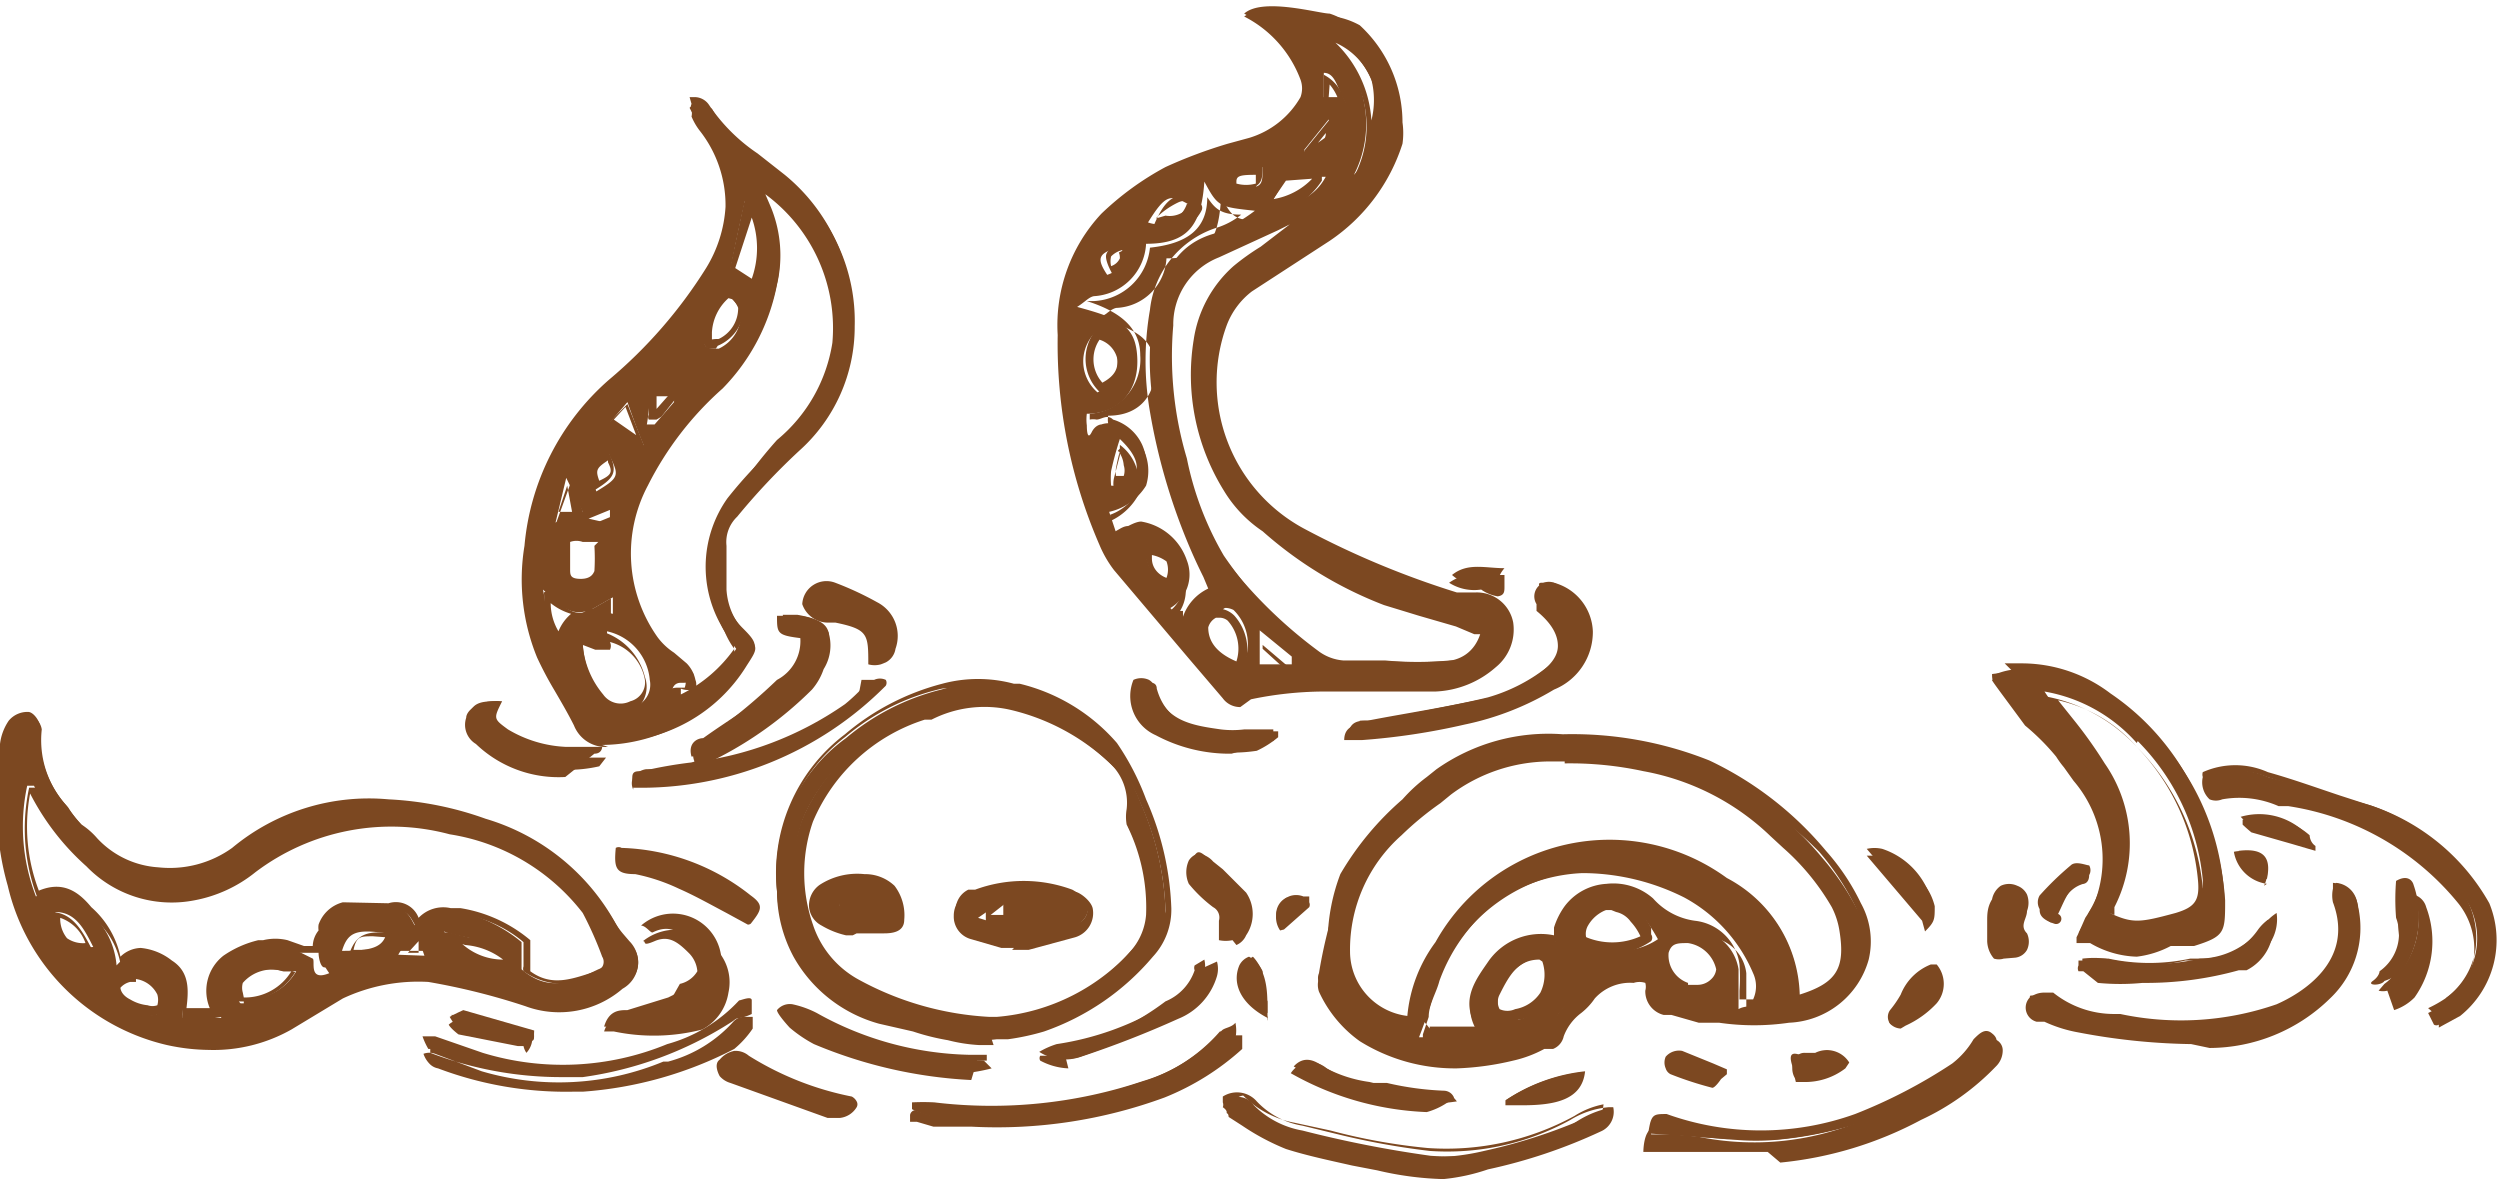 <svg xmlns="http://www.w3.org/2000/svg" viewBox="0 0 25.74 12.14"><defs><style>.cls-1{fill:#7c4821;}</style></defs><g id="圖層_2" data-name="圖層 2"><g id="event"><g id="sea_animel_2"><path class="cls-1" d="M10,9.62a4,4,0,0,0,.4.09l.66-.18a.2.2,0,0,0,.14-.24s-.1-.1-.16-.13a1.44,1.44,0,0,0-1,0l-.07,0a.23.23,0,0,0-.13.21A.18.18,0,0,0,10,9.62Zm.33-.35,0,.26-.26-.08v0Z"/><path class="cls-1" d="M10.44,9.76h0l-.13,0L10,9.67h0a.24.24,0,0,1-.18-.24A.26.26,0,0,1,10,9.18h0l.06,0a1.55,1.55,0,0,1,1,0c.05,0,.17.09.19.17a.26.26,0,0,1-.18.3l-.48.13-.17,0Zm-.38-.18.26.06.12,0,.17,0,.47-.13a.15.15,0,0,0,.11-.19s0-.06-.13-.09a1.35,1.35,0,0,0-1,0l0,0h0a.15.15,0,0,0-.1.16.15.15,0,0,0,.11.15Zm.34,0h0l-.25-.07s0,0,0,0V9.41a0,0,0,0,1,0-.06l.24-.13h.05a.05.05,0,0,1,0,0l0,.26a.05.05,0,0,1,0,0Zm-.2-.16.14,0,0-.11Z"/><path class="cls-1" d="M8.46,9.47a2,2,0,0,0,.32.11l.28,0c.08,0,.2,0,.2-.11a.48.48,0,0,0-.08-.31.69.69,0,0,0-.73,0A.2.2,0,0,0,8.46,9.47Zm.39-.28c0,.07,0,.18-.12.17s-.08-.06-.07-.08S8.75,9.17,8.85,9.19Z"/><path class="cls-1" d="M8.78,9.63h0l-.07,0a.87.87,0,0,1-.25-.1h0a.24.24,0,0,1-.13-.19.26.26,0,0,1,.11-.23A.71.71,0,0,1,8.9,9a.44.44,0,0,1,.31.12.5.5,0,0,1,.1.35c0,.13-.13.14-.21.14h0l-.16,0-.12,0Zm.05-.56a.58.58,0,0,0-.35.09.18.18,0,0,0-.07.15.14.14,0,0,0,.08.11h0a.73.73,0,0,0,.23.09l.06,0,.1,0,.17,0h0c.09,0,.11,0,.11-.05a.39.39,0,0,0-.07-.27.37.37,0,0,0-.25-.09Zm-.09.34h0a.12.12,0,0,1-.09-.06.08.08,0,0,1,0-.08.13.13,0,0,1,.05-.11.24.24,0,0,1,.19,0l0,0a0,0,0,0,1,0,.05s0,0,0,.06S8.86,9.41,8.74,9.41Zm0-.18h0s0,0,0,0l0,0s0,0,0-.05v0Z"/><path class="cls-1" d="M8.71,7.6A1.73,1.73,0,0,0,8,9.17a1.42,1.42,0,0,0,1,1.31l.71.17a3.4,3.4,0,0,0,.46.06,3.12,3.12,0,0,0,.53-.11,2.55,2.55,0,0,0,1.1-.75A.66.66,0,0,0,12,9.38a2.94,2.94,0,0,0-.25-1.1,2.81,2.81,0,0,0-.3-.57A2,2,0,0,0,10.4,7.1a1.23,1.23,0,0,0-.71,0A2.43,2.43,0,0,0,8.71,7.6Zm.79-.23a1.26,1.26,0,0,1,.85-.11,2.36,2.36,0,0,1,1.08.6.56.56,0,0,1,.17.47.47.47,0,0,0,0,.16,1.91,1.91,0,0,1,.2.93.64.64,0,0,1-.14.35,2.11,2.11,0,0,1-1.45.75h-.08a3.23,3.23,0,0,1-1.39-.4,1,1,0,0,1-.48-.59,1.67,1.67,0,0,1,0-1.08A1.84,1.84,0,0,1,9.5,7.37Z"/><path class="cls-1" d="M10.23,10.76h-.15a1.64,1.64,0,0,1-.32-.05,2.37,2.37,0,0,1-.36-.09l-.35-.08a1.45,1.45,0,0,1-.88-.69A1.43,1.43,0,0,1,8,9.18a1.79,1.79,0,0,1,.7-1.62h0a2.53,2.53,0,0,1,1-.52,1.42,1.42,0,0,1,.74,0l.06,0a1.92,1.92,0,0,1,1,.61,2.66,2.66,0,0,1,.3.58,3,3,0,0,1,.26,1.12.71.71,0,0,1-.19.5,2.57,2.57,0,0,1-1.12.77,2.45,2.45,0,0,1-.37.08l-.17,0Zm-.17-3.67a1.63,1.63,0,0,0-.36,0,2.34,2.34,0,0,0-1,.5h0a1.69,1.69,0,0,0-.66,1.53,1.47,1.47,0,0,0,.17.62,1.33,1.33,0,0,0,.82.64l.35.09.36.09.31,0h.14l.16,0a2.09,2.09,0,0,0,.36-.08,2.51,2.51,0,0,0,1.08-.73A.65.65,0,0,0,12,9.38a2.92,2.92,0,0,0-.25-1.09,3.22,3.22,0,0,0-.29-.55,1.88,1.88,0,0,0-1-.58l0,0A1.2,1.2,0,0,0,10.06,7.09ZM8.71,7.6Zm1.46,3a3.38,3.38,0,0,1-1.41-.4,1.15,1.15,0,0,1-.51-.62,1.72,1.72,0,0,1,0-1.12A2,2,0,0,1,9.48,7.32h0a1.3,1.3,0,0,1,.89-.1,2.24,2.24,0,0,1,1.09.6.59.59,0,0,1,.19.51.27.27,0,0,0,0,.14,1.91,1.91,0,0,1,.2.95.68.68,0,0,1-.15.39,2.21,2.21,0,0,1-1.49.76h-.08ZM9.52,7.41h0A1.86,1.86,0,0,0,8.37,8.46a1.61,1.61,0,0,0,0,1.06,1,1,0,0,0,.46.56,3.15,3.15,0,0,0,1.36.39h.07a2.1,2.1,0,0,0,1.43-.73.61.61,0,0,0,.12-.32,1.8,1.8,0,0,0-.19-.9.42.42,0,0,1,0-.2.47.47,0,0,0-.16-.43,2.24,2.24,0,0,0-1.05-.58,1.2,1.2,0,0,0-.82.1Z"/><path class="cls-1" d="M5.57,6.75c.12.24.27.46.38.7a.3.3,0,0,0,.33.19,1.65,1.65,0,0,0,1.41-.79c.11-.17.12-.18,0-.32a.7.7,0,0,1-.21-.46V5.62a.36.36,0,0,1,.11-.3,6.86,6.86,0,0,1,.64-.68,1.71,1.71,0,0,0,.57-1.28,1.86,1.86,0,0,0-.69-1.5c-.26-.24-.6-.41-.78-.74,0,0-.11-.05-.17-.07l-.06.06a2.25,2.25,0,0,0,.12.21,1.3,1.3,0,0,1,.27.81,1.51,1.51,0,0,1-.21.66,4.6,4.6,0,0,1-1,1.15,2.56,2.56,0,0,0-.85,1.69A2.14,2.14,0,0,0,5.57,6.75Zm.19-.12c-.16-.16-.12-.35-.17-.56.17.16.3.3.5.2v0C5.91,6.33,5.82,6.45,5.76,6.63Zm.3-1.29.22-.09,0,.14Zm.25.81,0,.17L6.1,6.27Zm-.14-.62c0,.14,0,.26,0,.39s-.1.13-.2.12a.14.14,0,0,1-.15-.14.8.8,0,0,1,0-.15c0-.17,0-.22.2-.22Zm.38,1.74a.27.27,0,0,1-.34-.09A.94.94,0,0,1,6,6.59c.1,0,.25.14.25-.09A.56.56,0,0,1,6.69,7,.24.24,0,0,1,6.55,7.27Zm.88-4.19a.09.09,0,0,1,.11,0,.61.61,0,0,1,.09.12.4.4,0,0,1-.23.39c-.1,0-.16,0-.15-.11A.57.57,0,0,1,7.43,3.08Zm.24-1a1.05,1.05,0,0,1,.1.86l-.25-.16C7.57,2.52,7.62,2.29,7.67,2.07ZM7.4,4A2.12,2.12,0,0,0,8,2.92a1.18,1.18,0,0,0-.08-.74,2.39,2.39,0,0,1-.1-.29,1.77,1.77,0,0,1,.82,1.64,1.7,1.7,0,0,1-.58,1,4.61,4.61,0,0,0-.57.6,1.22,1.22,0,0,0-.07,1.3,1.75,1.75,0,0,0,.16.25,1.42,1.42,0,0,1-.67.55c0-.09,0-.2.1-.2s.13,0,.13-.09A.31.31,0,0,0,7,6.83c-.09-.09-.23-.16-.3-.27a1.53,1.53,0,0,1-.1-1.62A3.26,3.26,0,0,1,7.4,4Zm-.68.08s.14,0,.22,0l0,.06-.2.23-.08,0C6.69,4.2,6.68,4.1,6.72,4.06Zm-.26.06c.06.17.11.31.17.45l0,0-.35-.24Zm-.18.56c.1.2.09.22-.14.36C6.06,4.84,6.07,4.83,6.28,4.68Zm-.45.22h0L6,5.27l-.28.11Z"/><path class="cls-1" d="M6.26,7.69a.35.35,0,0,1-.35-.22c-.06-.12-.13-.24-.2-.36a3.65,3.65,0,0,1-.18-.34h0A2.12,2.12,0,0,1,5.4,5.62a2.57,2.57,0,0,1,.87-1.71,4.87,4.87,0,0,0,1-1.15,1.36,1.36,0,0,0,.2-.63,1.24,1.24,0,0,0-.27-.79.64.64,0,0,1-.08-.14.16.16,0,0,0,0-.07.07.07,0,0,1,0-.06L7.1,1a0,0,0,0,1,.06,0l0,0a.18.18,0,0,1,.14.08,1.83,1.83,0,0,0,.5.5l.28.22a1.91,1.91,0,0,1,.7,1.54,1.78,1.78,0,0,1-.59,1.32,3.48,3.48,0,0,0-.46.48l-.17.19a.32.32,0,0,0-.1.27v.44a.63.63,0,0,0,.19.43c.16.16.16.19,0,.38a1.72,1.72,0,0,1-1.45.82Zm-.64-1a3.65,3.65,0,0,0,.18.34c.07.12.14.24.2.37a.26.26,0,0,0,.28.16,1.59,1.59,0,0,0,1.37-.76c.09-.15.09-.15,0-.27a.76.76,0,0,1-.22-.49V5.63a.46.46,0,0,1,.12-.35,1.54,1.54,0,0,0,.17-.19c.15-.16.3-.34.47-.49a1.63,1.63,0,0,0,.56-1.24A1.79,1.79,0,0,0,8.06,1.9a2.88,2.88,0,0,0-.27-.22,2.05,2.05,0,0,1-.53-.53s0,0-.07,0h0v0l0,0a1,1,0,0,0,.08.14,1.32,1.32,0,0,1,.28.84,1.43,1.43,0,0,1-.22.68A4.38,4.38,0,0,1,6.34,4,2.44,2.44,0,0,0,5.5,5.63a2,2,0,0,0,.12,1.09Zm.81.63a.33.33,0,0,1-.27-.14,1,1,0,0,1-.22-.62s0,0,0,0a.25.25,0,0,1,.15,0s0,0,.06,0,0,0,0-.07a.08.08,0,0,1,0,0h0a.65.65,0,0,1,.49.48.3.3,0,0,1-.17.38h0A.23.23,0,0,1,6.43,7.35Zm.12-.08ZM6,6.64a.91.91,0,0,0,.21.51.22.22,0,0,0,.28.07h0A.2.2,0,0,0,6.64,7a.49.49,0,0,0-.36-.39.09.09,0,0,1,0,.08s-.1,0-.15,0Zm.84.68h0s0,0,0,0a.22.22,0,0,0,0-.08c0-.06,0-.16.14-.16s.07,0,.07,0,0,0,0,0A.2.2,0,0,0,7,6.87l-.12-.1a.81.81,0,0,1-.19-.18,1.59,1.59,0,0,1-.11-1.67,3.51,3.51,0,0,1,.79-1h0a2,2,0,0,0,.55-1,1.12,1.12,0,0,0-.08-.71c0-.06,0-.11-.06-.18a.49.49,0,0,0,0-.11,0,0,0,0,1,0-.06.06.06,0,0,1,.06,0,1.81,1.81,0,0,1,.84,1.69,1.8,1.8,0,0,1-.6,1.07,5.3,5.3,0,0,0-.56.59,1.15,1.15,0,0,0-.06,1.25.54.54,0,0,0,.1.16.35.35,0,0,0,0,.08.06.06,0,0,1,0,.06,1.54,1.54,0,0,1-.7.57ZM7.44,4a3.33,3.33,0,0,0-.77,1,1.49,1.49,0,0,0,.1,1.56.66.66,0,0,0,.17.16l.13.11A.34.34,0,0,1,7.16,7a.12.12,0,0,1,0,.09.2.2,0,0,1-.15,0s0,0,0,.06h0a1.47,1.47,0,0,0,.55-.47l0,0a.81.81,0,0,1-.1-.18,1.28,1.28,0,0,1,.07-1.35A4.77,4.77,0,0,1,8,4.53a1.62,1.62,0,0,0,.57-1A1.71,1.71,0,0,0,7.88,2l.06.14A1.31,1.31,0,0,1,8,2.93,2.09,2.09,0,0,1,7.44,4ZM5.76,6.68l0,0a.59.59,0,0,1-.16-.41,1,1,0,0,0,0-.17.05.05,0,0,1,0,0,.06.06,0,0,1,.06,0l0,0c.16.17.26.26.42.18h0l.21-.12a0,0,0,0,1,0,0s0,0,0,0l0,.16a.06.06,0,0,1,0,.05h0l-.18,0a.06.06,0,0,1,0,0c-.14,0-.22.1-.28.28,0,0,0,0,0,0Zm-.09-.47v0a.57.57,0,0,0,.08.29.46.46,0,0,1,.13-.18A.6.6,0,0,1,5.67,6.21Zm.57,0h0v0ZM6,6.1h0a.2.2,0,0,1-.2-.18s0,0,0-.06a.36.36,0,0,1,0-.1.31.31,0,0,1,0-.21A.28.28,0,0,1,6,5.48h.25a.08.08,0,0,1,0,0s0,.09,0,.13a2.11,2.11,0,0,1,0,.26A.21.21,0,0,1,6,6.1Zm.16-.52H6a.19.19,0,0,0-.13,0s0,.06,0,.13,0,.06,0,.09,0,0,0,.06,0,.1.11.1.13-.06.14-.08a2.11,2.11,0,0,0,0-.26Zm.19-.14h0l-.23-.05h0s0,0,0,0a.05.05,0,0,1,0,0l.22-.09h0a.05.05,0,0,1,0,0l0,.14a0,0,0,0,1,0,0Zm-.08-.12h0Zm-.56.11,0,0a0,0,0,0,1,0,0l.17-.47a0,0,0,0,1,0,0h0a.08.08,0,0,1,0,0L6,5.26a0,0,0,0,1,0,.06l-.29.11ZM5.84,5l-.09.27.14,0Zm.3.07h0s0,0,0,0C6,4.82,6,4.79,6.26,4.64h0l0,0c.11.23.07.28-.16.42Zm.12-.33c-.12.08-.13.1-.09.21C6.3,4.89,6.31,4.86,6.26,4.76Zm.33-.12h0l-.35-.24a.05.05,0,0,1,0,0,.06.06,0,0,1,0,0l.22-.22,0,0,0,0,.18.45a.07.07,0,0,1,0,.06l0,0Zm-.27-.3.23.16-.11-.29Zm.44,0h0l-.08,0a.05.05,0,0,1,0-.05s0,0,0-.07a.28.28,0,0,1,0-.18h0c.06-.06.17,0,.25,0A.1.1,0,0,1,7,4l0,0s0,0,0,.05l-.19.24Zm0-.11h0l.15-.17H6.76s0,.07,0,.12Zm.61-.62-.08,0a.15.15,0,0,1-.06-.15A.65.65,0,0,1,7.39,3h0A.19.19,0,0,1,7.5,3a.1.1,0,0,1,.07,0,.41.41,0,0,1,.09.12v0s0,0,0,0a.44.44,0,0,1-.27.44Zm.13-.52a.51.51,0,0,0-.17.35s0,.06,0,.07,0,0,.07,0a.35.35,0,0,0,.2-.32h0a.24.24,0,0,0-.06-.09h0Zm0,0ZM7.77,3h0l-.26-.16a0,0,0,0,1,0-.05l.15-.7a.05.05,0,0,1,.09,0,1.11,1.11,0,0,1,.11.9,0,0,0,0,1,0,0Zm-.2-.24.17.11a.94.94,0,0,0,0-.63Z"/><path class="cls-1" d="M11.37,5.59a1,1,0,0,0,.14.25l1.12,1.32a.2.2,0,0,0,.23,0,4.13,4.13,0,0,1,.78-.08l1.16,0a1,1,0,0,0,.6-.24.44.44,0,0,0,.16-.41.34.34,0,0,0-.34-.27.64.64,0,0,1-.2,0,9.23,9.23,0,0,1-1.63-.65,1.76,1.76,0,0,1-.83-2.17A.78.78,0,0,1,12.83,3c.26-.18.53-.35.8-.52a1.81,1.81,0,0,0,.73-1,.64.64,0,0,0,0-.2,1.33,1.33,0,0,0-.43-1,.63.63,0,0,0-.24-.14c-.11,0-.69-.17-.88,0,.5.28.69.73.59.9a.93.93,0,0,1-.54.45,8.57,8.57,0,0,0-.85.3,2.84,2.84,0,0,0-.67.48,1.65,1.65,0,0,0-.43,1.21A5.12,5.12,0,0,0,11.37,5.59ZM11.44,5a.83.83,0,0,1,0-.15,3.4,3.4,0,0,1,.09-.33c.19.18.22.32.11.43A.3.3,0,0,1,11.44,5Zm.61,1c-.24,0-.21-.26-.31-.39C12,5.68,12.12,5.81,12.05,6Zm.73.84c-.26-.09-.4-.24-.37-.41a.22.22,0,0,1,.11-.15.2.2,0,0,1,.18,0A.49.49,0,0,1,12.78,6.88Zm.52,0-.33,0,0-.35.33.27ZM13,2.58a1.71,1.71,0,0,0-.27.2,1.18,1.18,0,0,0-.4.73A2.15,2.15,0,0,0,12.6,5a1.55,1.55,0,0,0,.39.42,4.24,4.24,0,0,0,1.36.68l.74.23.29.12a.46.46,0,0,1-.45.35,3.71,3.71,0,0,1-.67,0h-.43a.49.49,0,0,1-.26-.1,4.79,4.79,0,0,1-1-1,3.34,3.34,0,0,1-.38-1,3.78,3.78,0,0,1-.14-1.38.81.81,0,0,1,.5-.75l.88-.41,0,.07ZM13.63,1l0-.25c.12,0,.14.16.22.31Zm-.2.54.25-.31C13.73,1.44,13.69,1.5,13.43,1.56ZM13.54.31a.9.9,0,0,1,.4,1.49A1.15,1.15,0,0,0,13.54.31Zm-.29,1.51.4,0c-.13.24-.35.29-.61.35ZM13,1.72c0,.21,0,.23-.34.2C12.68,1.76,12.68,1.76,13,1.72Zm-.78.38a.31.31,0,0,1-.4.19C12,2,12.05,2,12.23,2.1Zm-.68.44c.07.16,0,.24-.14.29C11.28,2.65,11.31,2.6,11.55,2.54Zm-.29.51a.57.57,0,0,0,.55-.54c.43,0,.57-.19.6-.64.14.26.15.26.52.3a1.8,1.8,0,0,1-.4.23c-.42.11-.55.44-.64.8a3,3,0,0,0,0,1,5.58,5.58,0,0,0,.39,1.34c.06.17.15.33.23.51a.44.44,0,0,0-.3.38l-.15-.17a.4.4,0,0,0,.17-.49.6.6,0,0,0-.47-.4c-.07,0-.17.07-.26.11l-.07-.21A.6.6,0,0,0,11.8,5a.51.51,0,0,0-.31-.63.23.23,0,0,0-.15,0s-.06,0-.1.08-.05,0-.05-.07a.45.45,0,0,1,0-.12c.31,0,.53-.21.52-.56s-.18-.42-.62-.54C11.17,3.11,11.21,3.06,11.26,3.05Zm0,.38a.32.32,0,0,1,.26.27c0,.16-.06.26-.21.34A.42.42,0,0,1,11.27,3.43Z"/><path class="cls-1" d="M12.77,7.28a.22.22,0,0,1-.18-.09l-.35-.41-.77-.91a1.16,1.16,0,0,1-.15-.26h0a5.19,5.19,0,0,1-.43-2.16,1.68,1.68,0,0,1,.45-1.25A3,3,0,0,1,12,1.72a4.93,4.93,0,0,1,.64-.24l.22-.06A.91.91,0,0,0,13.39,1a.26.26,0,0,0,0-.18,1.2,1.2,0,0,0-.58-.65s0,0,0,0,0,0,0,0c.22-.16.84,0,.93,0A.8.8,0,0,1,14,.26a1.36,1.36,0,0,1,.44,1,.78.78,0,0,1,0,.22,1.9,1.9,0,0,1-.75,1l-.8.52a.79.79,0,0,0-.26.35,1.71,1.71,0,0,0,.81,2.1A9,9,0,0,0,15,6.1l.19,0a.38.38,0,0,1,.39.31.5.5,0,0,1-.18.46,1,1,0,0,1-.62.25l-.71,0-.45,0h0a3.72,3.72,0,0,0-.74.08ZM13,.11a1.28,1.28,0,0,1,.54.66.32.32,0,0,1,0,.26,1,1,0,0,1-.57.48l-.22.07a3.66,3.66,0,0,0-.63.23,3.13,3.13,0,0,0-.65.46A1.59,1.59,0,0,0,11,3.45a5,5,0,0,0,.43,2.12h0a1,1,0,0,0,.12.23l.77.91.36.41c0,.06.09.07.18,0a3.92,3.92,0,0,1,.76-.08h0l.46,0,.7,0a.87.87,0,0,0,.56-.23.37.37,0,0,0,.15-.36.28.28,0,0,0-.29-.23.83.83,0,0,1-.22,0,9.5,9.5,0,0,1-1.64-.66,1.81,1.81,0,0,1-.85-2.23.91.91,0,0,1,.29-.39l.8-.53a1.67,1.67,0,0,0,.71-.92.48.48,0,0,0,0-.18,1.29,1.29,0,0,0-.41-1A.84.84,0,0,0,13.7.2,2,2,0,0,0,13,.11ZM13,7h0a.08.08,0,0,1,0,0l0-.36s0,0,0,0a0,0,0,0,1,0,0l.33.28a0,0,0,0,1,0,0v0a.07.07,0,0,1,0,0L13,7Zm.33-.07ZM13,6.68v.2l.22,0Zm-.26.25h0c-.29-.1-.44-.27-.41-.47a.26.26,0,0,1,.15-.19.25.25,0,0,1,.23.07.53.53,0,0,1,.09.56A.05.05,0,0,1,12.78,6.93Zm-.22-.57h0a.16.16,0,0,0-.08.1c0,.19.15.29.29.35a.43.43,0,0,0-.09-.42A.13.13,0,0,0,12.56,6.36Zm1.5.57h-.24a.58.58,0,0,1-.28-.11l0,0a4.77,4.77,0,0,1-.95-1,3.44,3.44,0,0,1-.39-1A3.82,3.82,0,0,1,12,3.34a.87.87,0,0,1,.53-.79l.61-.27.27-.14s.05,0,.07,0l0,.07a0,0,0,0,1,0,.06l-.14.09L13,2.62h0a2.61,2.61,0,0,0-.27.19,1.18,1.18,0,0,0-.38.71A2.12,2.12,0,0,0,12.64,5a1.79,1.79,0,0,0,.38.4,4.19,4.19,0,0,0,1.34.67l.35.11.39.12.21.08.09,0a0,0,0,0,1,0,.06c-.06.28-.26.35-.48.39a3.29,3.29,0,0,1-.54,0h-.34Zm-.74-4.62-.12.06-.61.28a.74.74,0,0,0-.47.7,3.68,3.68,0,0,0,.14,1.37,3.24,3.24,0,0,0,.38,1,4.76,4.76,0,0,0,.92,1l0,0a.4.4,0,0,0,.24.09h.56a4.55,4.55,0,0,0,.52,0c.2,0,.34-.1.4-.28l-.06,0-.19-.08-.38-.11-.36-.11A4.09,4.09,0,0,1,13,5.47a1.33,1.33,0,0,1-.4-.42,2.26,2.26,0,0,1-.31-1.55,1.26,1.26,0,0,1,.41-.76,2.43,2.43,0,0,1,.28-.2h0ZM13,2.58Zm-.74,3.93a0,0,0,0,1,0,0L12,6.32s0,0,0,0,0,0,0,0a.35.35,0,0,0,.16-.43.57.57,0,0,0-.43-.37s-.09,0-.14.06l-.1,0a0,0,0,0,1,0,0l0,0-.06-.22a0,0,0,0,1,0-.06.53.53,0,0,0,.32-.32.5.5,0,0,0,0-.36.41.41,0,0,0-.25-.2s-.06,0-.09,0h0l0,0,0,0,0,0,0,0s0,0,0,0a.13.13,0,0,1,0-.06.22.22,0,0,1,0-.08v0s0,0,0,0c.33,0,.49-.22.48-.5s-.17-.39-.58-.5a0,0,0,0,1,0,0,.05.05,0,0,1,0,0l.08-.05s.07-.06.11-.06h0a.54.54,0,0,0,.51-.51,0,0,0,0,1,0,0c.41,0,.53-.17.56-.59a.07.07,0,0,1,0-.05.05.05,0,0,1,0,0c.13.24.13.24.49.27,0,0,0,0,0,0a0,0,0,0,1,0,.06l-.12.07a1,1,0,0,1-.3.16c-.37.1-.51.38-.6.76a2.9,2.9,0,0,0,0,1,6.19,6.19,0,0,0,.38,1.33c.05.11.1.22.16.33a1.3,1.3,0,0,0,.08.17,0,0,0,0,1,0,.06c-.13.08-.26.15-.27.34a.05.05,0,0,1,0,0Zm-.08-.22,0,.06a.5.5,0,0,1,.26-.29l-.05-.12c-.06-.12-.11-.23-.16-.35a6.24,6.24,0,0,1-.39-1.35,3.06,3.06,0,0,1,0-1.05,1,1,0,0,1,.67-.84.78.78,0,0,0,.27-.14h0c-.21,0-.27-.06-.35-.18,0,.34-.22.48-.59.52a.61.61,0,0,1-.58.55h0l-.07,0c.38.12.55.3.55.56a.56.56,0,0,1-.52.6h0s0,0,0,.06h0a.18.18,0,0,1,.07,0h0c.05,0,.11-.06.17,0a.48.48,0,0,1,.3.26.54.54,0,0,1,0,.43.63.63,0,0,1-.34.36l0,.12,0,0c.07,0,.14-.09.21-.07a.67.67,0,0,1,.51.43A.41.41,0,0,1,12.15,6.29Zm-.89-3.24Zm.79,3h0c-.18,0-.23-.15-.27-.26a.46.46,0,0,0-.07-.14.07.07,0,0,1,0-.06s0,0,.05,0a.44.44,0,0,1,.34.16.35.35,0,0,1,0,.29A.05.05,0,0,1,12.05,6.08Zm-.22-.37,0,.07c0,.1.07.17.15.2a.24.24,0,0,0,0-.17A.38.38,0,0,0,11.83,5.71Zm-.39-.64h0a.05.05,0,0,1,0,0s0,0,0,0a.27.27,0,0,1,0-.12l.06-.23,0-.11s0,0,0,0,0,0,0,0a.48.48,0,0,1,.19.32.24.24,0,0,1-.08.18.25.25,0,0,1-.13,0h-.06Zm.07-.43v0a2.09,2.09,0,0,0-.05.21.31.31,0,0,0,0,.08h0l.08,0a.18.18,0,0,0,0-.11A.27.27,0,0,0,11.51,4.64Zm-.19-.55,0,0a.47.47,0,0,1-.06-.67l0,0a.36.36,0,0,1,.3.32.36.36,0,0,1-.23.38Zm0-.6a.36.36,0,0,0,0,.48c.13-.07.17-.15.15-.26A.27.27,0,0,0,11.29,3.49Zm.12-.61s0,0,0,0-.1-.16-.08-.23.11-.1.25-.14a.06.06,0,0,1,.06,0,.26.26,0,0,1,0,.21.28.28,0,0,1-.18.15Zm.11-.28a.24.24,0,0,0-.14.07.21.21,0,0,0,0,.1.15.15,0,0,0,.09-.08A.14.14,0,0,0,11.52,2.6Zm.42-.25h-.12l0,0a.06.06,0,0,1,0,0c.08-.19.15-.27.24-.3a.32.32,0,0,1,.25.09.06.06,0,0,1,0,.06A.36.36,0,0,1,11.94,2.35Zm0-.1a.25.25,0,0,0,.27-.14.18.18,0,0,0-.13,0S12,2.14,11.9,2.25ZM13,2.18s0,0,0,0,0,0,0-.05l.21-.32,0,0,.4,0,0,0a0,0,0,0,1,0,.05.84.84,0,0,1-.64.38Zm.24-.32-.13.19a.71.71,0,0,0,.4-.21ZM12.84,2h-.17a.06.06,0,0,1-.05-.06c0-.19.05-.2.38-.24,0,0,0,0,0,0a.05.05,0,0,1,0,0c0,.1,0,.17-.06.21A.21.21,0,0,1,12.84,2Zm-.11-.11a.37.37,0,0,0,.2,0s0,0,0-.09C12.77,1.8,12.73,1.81,12.73,1.87Zm1.21,0h0a.06.06,0,0,1,0-.07A1.09,1.09,0,0,0,13.51.35s0,0,0-.06a0,0,0,0,1,.05,0,.8.8,0,0,1,.62.52,1.11,1.11,0,0,1-.19,1A.05.05,0,0,1,13.94,1.85ZM13.75.44a1.21,1.21,0,0,1,.37.8.86.86,0,0,0,0-.42A.71.71,0,0,0,13.75.44Zm-.32,1.17s0,0,0,0,0,0,0-.06l.26-.32s0,0,0,0a0,0,0,0,1,0,0,.33.33,0,0,1,0,.24c0,.07-.14.11-.28.14Zm.22-.24-.08.1.07-.05A.09.09,0,0,0,13.65,1.37Zm.22-.24h0l-.24-.06a.07.07,0,0,1,0-.05l0-.25a.05.05,0,0,1,0,0h0a.41.41,0,0,1,.2.23.93.93,0,0,0,.05.1.06.06,0,0,1,0,.06ZM13.68,1l.09,0h0a.49.49,0,0,0-.08-.13Z"/><path class="cls-1" d="M21.21,7.63c.06.09.13.16.18.25a1.31,1.31,0,0,1,.08,1.57l-.07.16.15.06a.86.86,0,0,0,.81.05,2.5,2.5,0,0,1,.25-.09c.29-.09.3-.11.29-.42a2.59,2.59,0,0,0-1.13-2,1.66,1.66,0,0,0-1-.32.71.71,0,0,0-.22.05C20.45,7,21.07,7.42,21.21,7.63Zm.8,0a2.34,2.34,0,0,1,.67,1.43c0,.23,0,.32-.26.39-.41.13-.47.13-.76,0a.48.48,0,0,1,.05-.14,1.39,1.39,0,0,0-.1-1.42c-.14-.23-.32-.43-.48-.65l-.08-.12A1.64,1.64,0,0,1,22,7.65Z"/><path class="cls-1" d="M22,9.85a1,1,0,0,1-.48-.14l-.08,0-.06,0s0,0,0,0v0l0-.06.05-.1a1.24,1.24,0,0,0-.08-1.51l-.1-.14a1,1,0,0,1-.08-.11h0a2.37,2.37,0,0,0-.32-.32C20.6,7.13,20.5,7,20.51,7s0,0,0-.06a.85.85,0,0,1,.25,0h0a1.64,1.64,0,0,1,1,.33,2.61,2.61,0,0,1,1.15,2c0,.33,0,.37-.32.47l-.09,0-.15,0A1,1,0,0,1,22,9.85Zm-.53-.27h0a.19.19,0,0,1,.09,0,.81.81,0,0,0,.77,0l.18-.06.07,0c.27-.09.27-.09.26-.38a2.53,2.53,0,0,0-1.11-2,1.51,1.51,0,0,0-.9-.31h0l-.19,0s.19.19.3.29a2.16,2.16,0,0,1,.34.33h0l.08.11a1.3,1.3,0,0,1,.1.15,1.37,1.37,0,0,1,.09,1.62.56.56,0,0,0-.05.08Zm.52,0a1,1,0,0,1-.35-.1.07.07,0,0,1,0-.06V9.41a.42.42,0,0,1,0-.1,1.31,1.31,0,0,0-.1-1.38,4.25,4.25,0,0,0-.31-.43l-.16-.21L21,7.22l0,0a.06.06,0,0,1,0-.06l0,0a1.7,1.7,0,0,1,1,.53,2.39,2.39,0,0,1,.68,1.45.36.36,0,0,1-.3.45A1.43,1.43,0,0,1,22,9.62Zm-.27-.18c.24.11.31.1.68,0,.2-.06.25-.13.23-.34A2.27,2.27,0,0,0,22,7.69h0a1.52,1.52,0,0,0-.81-.48v0l.16.2a4.6,4.6,0,0,1,.32.45,1.44,1.44,0,0,1,.1,1.48l0,.08Z"/><path class="cls-1" d="M5.43,10.31a1,1,0,0,0,1-.17.26.26,0,0,0,.06-.42.85.85,0,0,1-.14-.19A2.34,2.34,0,0,0,5,8.47a3.41,3.41,0,0,0-1-.19,2.22,2.22,0,0,0-1.57.49A1.13,1.13,0,0,1,1,8.66C.88,8.54.78,8.44.7,8.31a1,1,0,0,1-.27-.8.18.18,0,0,0-.09-.13.19.19,0,0,0-.15.07.54.54,0,0,0-.08.21c0,.3,0,.61-.06,1a3.55,3.55,0,0,0,.08.47,2.14,2.14,0,0,0,1.6,1.61,1.63,1.63,0,0,0,1.2-.15l.56-.32a1.64,1.64,0,0,1,.9-.18A6.9,6.9,0,0,1,5.43,10.31ZM.57,9.39c.21,0,.3.18.39.36C.66,9.78.56,9.69.57,9.39Zm1.11,1a.15.15,0,0,1-.14.06.58.58,0,0,1-.22-.08c-.07,0-.18-.08-.13-.18s.13-.08.2-.12a.33.33,0,0,1,.29.16A.18.18,0,0,1,1.68,10.35Zm.83-.06s-.1,0-.1,0a.14.14,0,0,1,0-.14A.43.43,0,0,1,2.91,10l.14,0A.59.59,0,0,1,2.51,10.29Zm1-.5c.06-.23.14-.27.47-.22C3.94,9.75,3.84,9.79,3.52,9.79Zm.59,0,.17-.28.1.29Zm.17-.3c-.08-.16-.12-.19-.28-.17l-.41.06c-.14,0-.19.16-.26.27s0,.23.07.33c-.22.09-.14-.13-.17-.15L3,9.76a.4.4,0,0,0-.22,0,1.1,1.1,0,0,0-.4.17.41.41,0,0,0-.1.55H1.88c0-.19.08-.41-.12-.54s-.34-.24-.56,0a.82.82,0,0,0-.3-.57C.75,9.23.61,9.1.37,9.23A2,2,0,0,1,.28,8.09l.07,0a2.53,2.53,0,0,0,.57.76A1.15,1.15,0,0,0,2,9.22a1.38,1.38,0,0,0,.6-.28,2.39,2.39,0,0,1,2-.4A2.22,2.22,0,0,1,6,9.37a3.14,3.14,0,0,1,.24.39.15.15,0,0,1-.08.22c-.25.12-.5.25-.79,0l0-.28a1.52,1.52,0,0,0-.79-.34C4.48,9.36,4.38,9.45,4.28,9.52Zm1,.37a.73.73,0,0,1-.7-.31C4.77,9.67,5,9.63,5.25,9.89Z"/><path class="cls-1" d="M2.15,10.81a2.1,2.1,0,0,1-.43-.05A2.19,2.19,0,0,1,.08,9.12,2.83,2.83,0,0,1,0,8.75s0-.08,0-.11l0-.3c0-.24,0-.46,0-.68a.54.54,0,0,1,.09-.24.25.25,0,0,1,.2-.09c.06,0,.14.12.12.18a1.08,1.08,0,0,0,.27.78,1.4,1.4,0,0,0,.16.2A.76.76,0,0,1,1,8.63a.94.94,0,0,0,.63.3,1.1,1.1,0,0,0,.76-.2A2.2,2.2,0,0,1,4,8.23a3.43,3.43,0,0,1,1,.2A2.26,2.26,0,0,1,6.34,9.51a.76.76,0,0,0,.08.11l.06.07a.31.31,0,0,1-.07.49,1,1,0,0,1-1,.18h0a6.9,6.9,0,0,0-1-.25,1.83,1.83,0,0,0-.88.17L3,10.6A1.63,1.63,0,0,1,2.15,10.81ZM.32,7.43a.1.1,0,0,0-.08.05.39.39,0,0,0-.08.19c0,.22,0,.43,0,.67l0,.29s0,.07,0,.11a2.41,2.41,0,0,0,.07.35,2.08,2.08,0,0,0,1.56,1.57,1.56,1.56,0,0,0,1.17-.15l.55-.32A1.81,1.81,0,0,1,4.39,10a6.18,6.18,0,0,1,1.05.26h0a1,1,0,0,0,.91-.17c.15-.11.16-.2.05-.35l-.05-.06a1.13,1.13,0,0,1-.1-.13A2.18,2.18,0,0,0,5,8.52a3.29,3.29,0,0,0-1-.19,2.19,2.19,0,0,0-1.54.47A1.05,1.05,0,0,1,1.63,9a1,1,0,0,1-.7-.33,1.34,1.34,0,0,0-.11-.14,1.2,1.2,0,0,1-.17-.21A1.14,1.14,0,0,1,.38,7.5s0-.07-.06-.07Zm1.56,3.11h0a.06.06,0,0,1,0,0,.34.34,0,0,1,0-.1c0-.17,0-.31-.1-.4h0c-.16-.11-.3-.2-.48,0,0,0,0,0-.05,0a.1.1,0,0,1,0-.05.79.79,0,0,0-.28-.53C.7,9.25.59,9.17.4,9.28h0a0,0,0,0,1,0,0,2,2,0,0,1-.1-1.17l0,0s0,0,0,0h0s.06,0,.07,0A2.49,2.49,0,0,0,1,8.85a1.12,1.12,0,0,0,1,.32,1.34,1.34,0,0,0,.58-.27,2.41,2.41,0,0,1,2.08-.41,2.27,2.27,0,0,1,1.42.85,2.7,2.7,0,0,1,.25.4.22.22,0,0,1,0,.16A.22.22,0,0,1,6.2,10h0a.7.7,0,0,1-.81,0,.08.08,0,0,1,0-.05l0-.25a1.28,1.28,0,0,0-.66-.29l-.09,0a.32.32,0,0,0-.27.1h0l.09.28a.06.06,0,0,1,0,0s0,0,0,0H4.11l0,0a0,0,0,0,1,0,0l.16-.27c-.07-.13-.1-.15-.22-.13s-.28,0-.41.06-.14.09-.19.18l0,.06a.18.18,0,0,0,.06.27l0,0s0,0,0,0-.13,0-.17,0-.06-.1-.06-.15h0l-.09,0L3,9.81a.45.45,0,0,0-.2,0l0,0a1.11,1.11,0,0,0-.33.15.36.36,0,0,0-.08.49,0,0,0,0,1,0,0,.05.05,0,0,1,0,0Zm-.43-.78a.61.61,0,0,1,.32.13l0,0c.19.12.17.32.15.49v0h.24a.46.46,0,0,1,.14-.54,1.07,1.07,0,0,1,.36-.16l.05,0a.53.53,0,0,1,.25,0l.17.06.09,0a.27.27,0,0,1,.06-.16.21.21,0,0,1,0-.06.36.36,0,0,1,.25-.23L4,9.3a.25.25,0,0,1,.31.15.35.35,0,0,1,.33-.1l.1,0a1.48,1.48,0,0,1,.72.33.06.06,0,0,1,0,0V10c.23.17.45.07.68,0h0a.1.1,0,0,0,.06-.15A3.68,3.68,0,0,0,6,9.4a2.15,2.15,0,0,0-1.37-.81,2.32,2.32,0,0,0-2,.39A1.41,1.41,0,0,1,2,9.27,1.22,1.22,0,0,1,.89,8.92a2.57,2.57,0,0,1-.58-.75,1.85,1.85,0,0,0,.09,1c.24-.1.4,0,.54.17a.94.94,0,0,1,.3.51A.31.31,0,0,1,1.45,9.76ZM3.29,10h0Zm.91-.19h.11l0-.12Zm-2.65.68h0a.49.49,0,0,1-.21-.08h0c-.08,0-.22-.11-.16-.25A.33.33,0,0,1,1.3,10l.06,0h0a.4.4,0,0,1,.34.19.3.3,0,0,1,0,.21h0A.25.25,0,0,1,1.55,10.46Zm-.15-.38-.06,0a.19.19,0,0,0-.1.06s0,.07.1.12h0a.43.43,0,0,0,.18.06.15.15,0,0,0,.1,0h0a.2.2,0,0,0,0-.11A.29.29,0,0,0,1.4,10.08Zm.28.27Zm.83,0s-.14,0-.15-.08a.19.19,0,0,1,0-.18.48.48,0,0,1,.53-.17l.15.06,0,0a.06.06,0,0,1,0,0,.63.63,0,0,1-.58.3Zm0-.05Zm0-.06h0A.56.56,0,0,0,3,10l-.08,0a.4.4,0,0,0-.42.12.18.18,0,0,0,0,.1Zm2.67-.29a.79.79,0,0,1-.62-.32.06.06,0,0,1,0-.06,0,0,0,0,1,.06,0l.2.05a.79.79,0,0,1,.52.26s0,0,0,.05,0,0,0,0Zm-.42-.26a.63.63,0,0,0,.42.16h0a.73.73,0,0,0-.39-.15Zm-1.18.16s0,0,0,0a.06.06,0,0,1,0,0c.07-.28.2-.31.53-.26l0,0a.06.06,0,0,1,0,0C4,9.8,3.84,9.84,3.53,9.84Zm.26-.24c-.13,0-.17,0-.2.14.22,0,.29,0,.33-.13ZM.86,9.81a.33.33,0,0,1-.24-.08.43.43,0,0,1-.1-.34s0,0,0,0h0c.23,0,.33.2.43.39v0a.05.05,0,0,1,0,0ZM.62,9.45a.32.32,0,0,0,.07.21.29.29,0,0,0,.19.05A.42.42,0,0,0,.62,9.45Z"/><path class="cls-1" d="M17.49,10.46a4.11,4.11,0,0,0,.92.06.84.84,0,0,0,.78-.62.77.77,0,0,0-.07-.54,2.75,2.75,0,0,0-.36-.53,3.4,3.4,0,0,0-1.18-.91,3.59,3.59,0,0,0-1.49-.27A2,2,0,0,0,14.82,8c-.12.09-.24.17-.35.27a2.82,2.82,0,0,0-.62.75,5.11,5.11,0,0,0-.27,1,.13.13,0,0,0,0,.1,1,1,0,0,0,.4.48,2,2,0,0,0,1.55.22,1.52,1.52,0,0,0,.4-.16.2.2,0,0,0,.08-.1c0-.18.23-.26.33-.41A.56.56,0,0,1,16.8,10c.09,0,.2,0,.19.16s.06.17.16.2A2.24,2.24,0,0,0,17.49,10.46ZM14.8,9.71a1.49,1.49,0,0,0-.3.83.72.72,0,0,1-.69-.72,1.64,1.64,0,0,1,.54-1.23c.16-.16.35-.29.52-.43a1.74,1.74,0,0,1,1.07-.35,4.62,4.62,0,0,1,1,.07,2.72,2.72,0,0,1,1.34.68,3.53,3.53,0,0,1,.64.75.79.79,0,0,1,.08.26c.07.42-.05.59-.48.71,0,0,0,0,0-.06a1.36,1.36,0,0,0-.73-1.16,2.07,2.07,0,0,0-2-.21A2,2,0,0,0,14.8,9.71Zm.82.79a.22.22,0,0,1-.2-.06s0-.15,0-.21.21-.38.48-.38A.42.42,0,0,1,15.62,10.5Zm.73-.8a.17.17,0,0,1,0-.17.37.37,0,0,1,.57-.09,1.82,1.82,0,0,1,.15.23A.69.69,0,0,1,16.35,9.7ZM17,9.29a.59.59,0,0,0-.83.06,1.52,1.52,0,0,0-.15.34.59.59,0,0,0-.67.26c-.16.21-.33.42-.1.73l-.64,0a5,5,0,0,0,.18-.55,1.76,1.76,0,0,1,1.64-1.17,2.38,2.38,0,0,1,1,.25,1.66,1.66,0,0,1,.74.81.41.41,0,0,1,0,.31c0,.06-.17,0-.27.06,0-.16,0-.29,0-.41a.49.49,0,0,0-.42-.41A.74.74,0,0,1,17,9.29Zm.34.91a.33.33,0,0,1-.21-.37c0-.12.13-.14.25-.13a.39.39,0,0,1,.33.31.23.23,0,0,1-.24.22A.31.31,0,0,1,17.38,10.2Z"/><path class="cls-1" d="M15,11a1.85,1.85,0,0,1-1-.28,1.28,1.28,0,0,1-.42-.51.22.22,0,0,1,0-.14,1.75,1.75,0,0,0,.09-.41A2,2,0,0,1,13.8,9a3.05,3.05,0,0,1,.64-.77A1.64,1.64,0,0,1,14.69,8l.1-.08a2,2,0,0,1,1.3-.36,3.81,3.81,0,0,1,1.51.27,3.52,3.52,0,0,1,1.2.93,2.31,2.31,0,0,1,.36.54.81.81,0,0,1,.08.58.89.89,0,0,1-.82.65,2.49,2.49,0,0,1-.72,0l-.21,0h0l-.28-.08-.08,0a.25.25,0,0,1-.19-.25.15.15,0,0,0,0-.08.19.19,0,0,0-.12,0,.49.49,0,0,0-.4.16.67.67,0,0,1-.14.15.53.53,0,0,0-.18.24.18.18,0,0,1-.11.13l-.09,0a1.24,1.24,0,0,1-.32.12A2.89,2.89,0,0,1,15,11ZM16,7.7A1.85,1.85,0,0,0,14.85,8l-.11.08-.24.19a2.76,2.76,0,0,0-.61.73,2.09,2.09,0,0,0-.17.59,3.15,3.15,0,0,1-.09.42s0,0,0,.06a1,1,0,0,0,.38.47,2,2,0,0,0,1.52.22,1,1,0,0,0,.29-.12l.1,0s.05,0,.05-.06a.62.62,0,0,1,.21-.29.71.71,0,0,0,.12-.13.62.62,0,0,1,.49-.21A.27.27,0,0,1,17,10a.24.24,0,0,1,.05.15c0,.08,0,.12.12.16l.09,0a1.17,1.17,0,0,0,.25.07h0l.22,0a2.68,2.68,0,0,0,.69,0,.79.79,0,0,0,.73-.58.73.73,0,0,0-.07-.51,2.64,2.64,0,0,0-.35-.52A3.32,3.32,0,0,0,17.56,8a3.78,3.78,0,0,0-1.47-.26Zm-.71,3h0l-.64,0,0,0a0,0,0,0,1,0-.05l.06-.18c0-.13.08-.25.11-.37a1.82,1.82,0,0,1,1.62-1.2h.07a2.43,2.43,0,0,1,1.07.26,1.68,1.68,0,0,1,.75.83.5.5,0,0,1,0,.36c0,.06-.13.07-.22.07h-.13a.05.05,0,0,1,0,0s0-.1,0-.14,0-.18,0-.26a.42.42,0,0,0-.38-.37A.8.8,0,0,1,17,9.32h0a.51.51,0,0,0-.4-.12.47.47,0,0,0-.36.18,1,1,0,0,0-.1.21.61.61,0,0,1,0,.12,0,0,0,0,1-.06,0,.54.54,0,0,0-.61.24l0,0c-.15.2-.28.38-.08.64a0,0,0,0,1,0,.06Zm-.57-.13.48,0c-.17-.28,0-.49.13-.68l0,0A.66.66,0,0,1,16,9.63l0-.08a.76.76,0,0,1,.11-.22.58.58,0,0,1,.43-.23.62.62,0,0,1,.48.15h0a.7.7,0,0,0,.43.23.52.52,0,0,1,.46.45,1.93,1.93,0,0,1,0,.27v.09h0l.14,0a.32.32,0,0,0,0-.27,1.59,1.59,0,0,0-.71-.78,2.35,2.35,0,0,0-1-.25h-.06a1.72,1.72,0,0,0-1.53,1.13,3.16,3.16,0,0,1-.12.37A.56.56,0,0,1,14.72,10.59Zm-.22,0h0a.77.77,0,0,1-.73-.76,1.69,1.69,0,0,1,.55-1.28c.13-.12.28-.23.42-.34l.11-.09a1.81,1.81,0,0,1,1.1-.36,4.13,4.13,0,0,1,1,.07,2.66,2.66,0,0,1,1.36.7l.13.12a2.52,2.52,0,0,1,.52.64.72.72,0,0,1,.09.27c.07.44-.07.65-.52.77a0,0,0,0,1-.05,0v0a.09.09,0,0,1,0-.07,1.26,1.26,0,0,0-.7-1.11,2,2,0,0,0-2-.22,2,2,0,0,0-.92.84l0,0a1.37,1.37,0,0,0-.27.76s0,0,0,0Zm1.61-2.73h-.17a1.71,1.71,0,0,0-1,.34l-.11.09a3.19,3.19,0,0,0-.4.33,1.57,1.57,0,0,0-.53,1.2.67.67,0,0,0,.59.66,1.5,1.5,0,0,1,.29-.76l0,0h0a2.05,2.05,0,0,1,3-.66,1.4,1.4,0,0,1,.75,1.2h0c.38-.12.47-.27.41-.65a.81.81,0,0,0-.08-.25,2.43,2.43,0,0,0-.5-.61l-.13-.12a2.54,2.54,0,0,0-1.31-.67A3.56,3.56,0,0,0,16.11,7.86Zm-.52,2.69a.26.26,0,0,1-.21-.08.3.3,0,0,1,0-.26.59.59,0,0,1,.53-.41h0a.05.05,0,0,1,.05,0,.55.55,0,0,1,0,.5.42.42,0,0,1-.33.22h0Zm0-.05Zm.26-.6c-.22,0-.31.16-.41.36a.16.16,0,0,0,0,.15.19.19,0,0,0,.16,0h0a.39.39,0,0,0,.26-.17A.42.42,0,0,0,15.88,9.9Zm1.63.38h0l-.15,0h0a.39.39,0,0,1-.24-.43c0-.13.14-.18.3-.17a.44.44,0,0,1,.38.36.27.27,0,0,1-.07.18A.31.31,0,0,1,17.51,10.28Zm-.1-.12.1,0h0a.2.2,0,0,0,.14-.06.16.16,0,0,0,.05-.1.35.35,0,0,0-.29-.27c-.11,0-.17,0-.2.1a.3.3,0,0,0,.2.31Zm-.79-.33a.47.47,0,0,1-.3-.09h0a.26.26,0,0,1-.06-.23.43.43,0,0,1,.66-.11,1.63,1.63,0,0,1,.11.17l0,.07a.06.06,0,0,1,0,.07A.84.84,0,0,1,16.62,9.83Zm0-.44h-.06a.24.24,0,0,0-.22.14.19.19,0,0,0,0,.13h0a.7.7,0,0,0,.58,0l0,0a.56.56,0,0,0-.1-.15A.25.25,0,0,0,16.64,9.39Z"/><path class="cls-1" d="M12.9,9.85a.53.53,0,0,0-.11.09c-.07.17,0,.35.26.49,0-.18,0-.32-.07-.46A.42.42,0,0,0,12.9,9.85Z"/><path class="cls-1" d="M13.05,10.48h0c-.27-.14-.37-.35-.29-.54a.18.18,0,0,1,.1-.09l0,0h0s0,0,0,0l0,0A.33.33,0,0,1,13,10c0,.1,0,.2.05.31l0,.15a.08.08,0,0,1,0,.05Zm-.16-.56h0s-.05,0-.05,0,0,.26.14.37v-.05c0-.11,0-.21-.05-.3S12.91,9.94,12.89,9.92Z"/><path class="cls-1" d="M12.78,9.56a.37.37,0,0,0,0-.39c-.1-.12-.22-.21-.33-.32s-.13-.09-.17,0a.2.2,0,0,0,0,.18,1.75,1.75,0,0,0,.24.23.18.18,0,0,1,.08.19c0,.05,0,.1,0,.15S12.73,9.66,12.78,9.56Z"/><path class="cls-1" d="M12.69,9.68a.34.34,0,0,1-.14,0s0,0,0-.05l0-.15a.12.12,0,0,0-.06-.14,1.43,1.43,0,0,1-.25-.24.29.29,0,0,1,0-.24.17.17,0,0,1,.09-.07.23.23,0,0,1,.16.08l.1.08.24.24a.39.39,0,0,1,0,.44h0a.19.19,0,0,1-.1.1Zm-.06-.12.07,0s0,0,0,0h0c.06-.15.06-.26,0-.34A2.39,2.39,0,0,0,12.49,9l-.1-.09c-.05-.05-.07-.05-.07-.05l0,0a.22.22,0,0,0,0,.13,1.21,1.21,0,0,0,.23.22.23.23,0,0,1,.1.24Z"/><path class="cls-1" d="M12.31,10s0,0,0,0a.58.58,0,0,1-.32.35,3,3,0,0,1-1.11.4.83.83,0,0,0-.18.08.49.49,0,0,0,.43.05,10.14,10.14,0,0,0,1-.39.68.68,0,0,0,.4-.44.28.28,0,0,0,0-.15Z"/><path class="cls-1" d="M11,11a.67.67,0,0,1-.29-.08.05.05,0,0,1,0-.05s0,0,0,0l.07,0,.12-.05A2.88,2.88,0,0,0,12,10.31a.53.53,0,0,0,.3-.32.07.07,0,0,1,0-.05h0l.1-.06,0,0h0s0,0,0,0,0,0,0,0a.27.27,0,0,1,0,.13.73.73,0,0,1-.43.47,9.56,9.56,0,0,1-1,.4Zm-.16-.13a.42.42,0,0,0,.31,0,9.17,9.17,0,0,0,.94-.39.6.6,0,0,0,.38-.4.09.09,0,0,0,0-.07l-.07,0a.61.61,0,0,1-.35.38,3.11,3.11,0,0,1-1.13.41Z"/><path class="cls-1" d="M8.29,6.56A.53.53,0,0,1,8,7.07c-.24.19-.51.35-.76.53-.06,0-.16.05-.12.19a1,1,0,0,0,.25-.07A3.69,3.69,0,0,0,8.35,7a.47.47,0,0,0,.12-.19c.13-.32.08-.42-.26-.48H8.06C8.07,6.5,8.07,6.5,8.29,6.56Z"/><path class="cls-1" d="M7.15,7.84h0s0,0,0,0a.18.18,0,0,1,.11-.24h0l.24-.17A6,6,0,0,0,8,7a.45.45,0,0,0,.24-.43C8,6.54,8,6.52,8,6.34a.05.05,0,0,1,0,0h.19c.16,0,.29.07.34.17a.46.46,0,0,1-.05.38.63.63,0,0,1-.12.21,3.87,3.87,0,0,1-1,.72l-.19.05-.08,0Zm1-1.45c0,.07,0,.08.19.12a0,0,0,0,1,0,0,.58.58,0,0,1-.28.56l-.52.37-.24.16,0,0s-.06,0-.06.07h0l.16-.05A3.94,3.94,0,0,0,8.32,7a.64.64,0,0,0,.1-.18c.06-.16.08-.24.05-.29s-.11-.09-.27-.12Z"/><path class="cls-1" d="M13.42,9.24c-.05,0-.13,0-.17,0a.19.19,0,0,0-.07.29l.26-.23Z"/><path class="cls-1" d="M13.18,9.58h0s0,0,0,0a.24.24,0,0,1,.09-.35.2.2,0,0,1,.15,0h.06a0,0,0,0,1,0,0l0,.06a.06.06,0,0,1,0,.05l-.26.23Zm.12-.3h0c-.07.05-.11.09-.09.17l.19-.16H13.3Z"/><path class="cls-1" d="M4.93,7.59a1.43,1.43,0,0,0,1.24.3s0,0,.07-.09H6.05a1.69,1.69,0,0,1-.81-.21c-.2-.15-.21-.14-.1-.37-.16,0-.27,0-.31.14S4.87,7.52,4.93,7.59Z"/><path class="cls-1" d="M5.82,8a1.23,1.23,0,0,1-.92-.34l0,0a.23.23,0,0,1-.1-.27c0-.07.12-.19.37-.17a0,0,0,0,1,0,0,.06.06,0,0,1,0,0c-.09.18-.09.18.06.29l0,0a1.27,1.27,0,0,0,.6.18l.19,0h.18s0,0,0,0a0,0,0,0,1,0,0,.05.05,0,0,0,0,0s0,.07-.08.07Zm-.76-.7a.18.18,0,0,0-.19.11c0,.06,0,.1.07.16l0,0H5a1.33,1.33,0,0,0,1.14.3H6.05l-.19,0a1.33,1.33,0,0,1-.65-.2l0,0C5,7.47,5,7.44,5.06,7.26Z"/><path class="cls-1" d="M7.7,9.24a2.28,2.28,0,0,0-1.31-.48c0,.19,0,.19.15.22A2.28,2.28,0,0,1,7,9.09c.24.11.47.25.72.38C7.79,9.32,7.8,9.31,7.7,9.24Z"/><path class="cls-1" d="M7.7,9.52h0l-.22-.12c-.17-.09-.33-.18-.49-.25A1.94,1.94,0,0,0,6.54,9c-.2,0-.22-.06-.2-.27a.06.06,0,0,1,.06,0,2.24,2.24,0,0,1,1.33.49h0c.14.1.11.15,0,.29A.05.05,0,0,1,7.7,9.52ZM6.44,8.81c0,.1,0,.1.11.12A2.22,2.22,0,0,1,7,9.05c.17.07.33.16.5.25l.18.1s0-.06,0-.07l0-.05h0A2.21,2.21,0,0,0,6.44,8.81Z"/><path class="cls-1" d="M9.08,7.05C9,7,9,7,8.9,7.06a1.8,1.8,0,0,1-.2.19,3.47,3.47,0,0,1-1.58.6,4.54,4.54,0,0,0-.51.09c-.08,0-.12,0-.09.14A3.52,3.52,0,0,0,9.08,7.05Z"/><path class="cls-1" d="M6.52,8.13a.05.05,0,0,1,0,0,.15.15,0,0,1,0-.13.2.2,0,0,1,.13-.08l.19,0a1.61,1.61,0,0,1,.33-.06,3.52,3.52,0,0,0,1.55-.59l.12-.11L8.87,7S9,7,9,7A.14.14,0,0,1,9.12,7a.06.06,0,0,1,0,.06,3.55,3.55,0,0,1-2.6,1.05ZM9,7.06l-.06,0-.08.08a.55.55,0,0,1-.14.12,3.42,3.42,0,0,1-1.6.61L6.81,8,6.62,8s-.06,0-.06,0h0A3.55,3.55,0,0,0,9,7.06Z"/><path class="cls-1" d="M6.88,10.27l-.42.13c-.08,0-.19,0-.24.17a1.84,1.84,0,0,0,.94-.22.5.5,0,1,0-.56-.82c.05,0,.1.08.12.07.18-.09.3,0,.4.13s.14.32-.06.45Z"/><path class="cls-1" d="M6.32,10.62h-.1l0,0a.07.07,0,0,1,0,0,.25.25,0,0,1,.23-.18l0,0,.24-.08.18,0h0L7,10.13A.28.28,0,0,0,7.18,10a.3.3,0,0,0-.09-.19c-.12-.12-.21-.18-.35-.12s-.08,0-.12,0l0,0s0,0,0,0a.05.05,0,0,1,0,0,.54.54,0,0,1,.77.1.49.49,0,0,1,.11.43.52.52,0,0,1-.27.38A2,2,0,0,1,6.32,10.62Zm0-.1h0a2,2,0,0,0,.82-.21A.42.42,0,0,0,7.35,10a.36.36,0,0,0-.08-.34.42.42,0,0,0-.57-.12h0a.4.4,0,0,1,.45.15.33.33,0,0,1,.12.27.39.39,0,0,1-.19.26.72.72,0,0,1-.2.09h0l-.18.06-.23.08H6.42A.23.23,0,0,0,6.3,10.52Zm.4-1Z"/><path class="cls-1" d="M8.58,6.27c.34.07.4.15.38.48.11.07.18,0,.22-.08A.34.34,0,0,0,9,6.26a2.22,2.22,0,0,0-.41-.2c-.1,0-.2-.06-.28.05S8.47,6.24,8.58,6.27Z"/><path class="cls-1" d="M9.07,6.84a.24.24,0,0,1-.13,0s0,0,0,0c0-.31,0-.36-.34-.43H8.51a.28.28,0,0,1-.25-.19.06.06,0,0,1,0,0A.25.25,0,0,1,8.6,6a3.26,3.26,0,0,1,.43.2.39.39,0,0,1,.19.48.19.19,0,0,1-.1.14ZM9,6.72a0,0,0,0,0,.06,0s0,0,.05-.07A.3.3,0,0,0,9,6.3a3.07,3.07,0,0,0-.41-.2c-.1,0-.16,0-.2,0s.08.07.16.09h.06C9,6.3,9,6.39,9,6.72Z"/><path class="cls-1" d="M21.68,9.87a1,1,0,0,0-.24,0l0,.06a1.11,1.11,0,0,0,.19.09,2.71,2.71,0,0,0,1.49-.15.09.09,0,0,0,.07,0,.45.45,0,0,0,.25-.47.5.5,0,0,0-.13.12.83.83,0,0,1-.66.35A2.17,2.17,0,0,1,21.68,9.87Z"/><path class="cls-1" d="M22.06,10.12a2.4,2.4,0,0,1-.46,0L21.45,10l-.05,0a.07.07,0,0,1,0-.06l0-.05s.08,0,.12,0h.19a1.63,1.63,0,0,0,.79,0l.13,0a.74.74,0,0,0,.62-.32.47.47,0,0,1,.1-.1l0,0s0,0,.05,0,0,0,0,0a.5.5,0,0,1-.27.52l-.08,0A3.56,3.56,0,0,1,22.06,10.12Zm-.55-.2.11.05a2.8,2.8,0,0,0,1.47-.14l.06,0a.41.41,0,0,0,.22-.33l0,0a.86.86,0,0,1-.69.37l-.13,0a2,2,0,0,1-.84,0h-.16Z"/><path class="cls-1" d="M23.05,8.76a.36.36,0,0,0,.29.29C23.39,8.82,23.3,8.73,23.05,8.76Z"/><path class="cls-1" d="M23.34,9.1h0A.4.4,0,0,1,23,8.77a.08.08,0,0,1,0,0l0,0a.38.38,0,0,1,.31.07.31.31,0,0,1,0,.28l0,0Zm-.22-.29A.26.26,0,0,0,23.3,9c0-.06,0-.11,0-.13S23.19,8.81,23.12,8.81Z"/><path class="cls-1" d="M22.85,8.11a1,1,0,0,1,.6.07l.1,0a2.91,2.91,0,0,1,1.78,1,.75.75,0,0,1-.11,1.07,1.27,1.27,0,0,1-.22.13l.08.07,0,.05.22-.12a.9.9,0,0,0,.27-1.09,2.08,2.08,0,0,0-1.17-1L23.35,8a.75.75,0,0,0-.62,0C22.73,8.07,22.75,8.13,22.85,8.11Z"/><path class="cls-1" d="M25.11,10.55a.05.05,0,0,1-.05,0l0,0L25,10.43s0,0,0,0,0,0,0,0a1.2,1.2,0,0,0,.21-.13.67.67,0,0,0,.26-.44.75.75,0,0,0-.16-.56,2.8,2.8,0,0,0-1.75-1l-.1,0a1,1,0,0,0-.58-.07h0a.17.17,0,0,1-.13,0A.24.24,0,0,1,22.68,8a.08.08,0,0,1,0-.05.82.82,0,0,1,.67,0c.25.07.5.16.74.24l.34.11a2.19,2.19,0,0,1,1.2,1,1,1,0,0,1-.3,1.16l-.22.12Zm0-.16,0,0h0a.77.77,0,0,0,.18-.1.84.84,0,0,0,.26-1,2.1,2.1,0,0,0-1.14-.94l-.34-.12L23.34,8a.72.72,0,0,0-.56,0,.06.06,0,0,0,0,.05h0a1.19,1.19,0,0,1,.63.07l.09,0a3,3,0,0,1,1.81,1,.88.88,0,0,1,.18.64.77.77,0,0,1-.3.51ZM22.85,8.11Z"/><path class="cls-1" d="M24.67,9.07a2.33,2.33,0,0,0,0,.38.47.47,0,0,1-.17.55s0,.05-.07.1.09.05.12,0a.52.52,0,0,0,.19-.11,1,1,0,0,0,.11-.88C24.84,9.07,24.79,9,24.67,9.07Z"/><path class="cls-1" d="M24.58,10.2a.18.18,0,0,1-.09,0l0,0a0,0,0,0,1,0,0s0,0,0,0l0,0,.06-.07a.42.42,0,0,0,.15-.5,1.24,1.24,0,0,1,0-.27.49.49,0,0,1,0-.12s0,0,0,0a.18.18,0,0,1,.28.1,1,1,0,0,1-.12.93.52.52,0,0,1-.21.13Zm0-.12h0l0,0a.76.76,0,0,0,.16-.11.86.86,0,0,0,.1-.82c0-.06-.06-.09-.12-.07s0,.06,0,.08a1.09,1.09,0,0,0,0,.26.52.52,0,0,1-.19.6Z"/><path class="cls-1" d="M23.72,8.56a.68.68,0,0,0-.65-.15c.05.05.08.1.12.11l.58.18C23.75,8.64,23.75,8.58,23.72,8.56Z"/><path class="cls-1" d="M23.77,8.74h0l-.17-.05-.42-.12s-.06-.05-.09-.08l0-.05a0,0,0,0,1,0,0,0,0,0,0,1,0,0,.75.75,0,0,1,.69.16h0s0,.07.06.11a.09.09,0,0,0,0,0,0,0,0,0,1,0,.05Zm-.61-.3s0,0,0,0l.41.12.09,0v0A.66.66,0,0,0,23.16,8.44Z"/><path class="cls-1" d="M15.32,7.18c-.41.1-.83.16-1.24.24-.08,0-.18,0-.2.14h.18a7.62,7.62,0,0,0,1-.16A3.36,3.36,0,0,0,16,7.06a.61.61,0,0,0,.29-.57A.49.49,0,0,0,16,6s-.07,0-.13,0,0,.08.07.1c.32.28.32.52,0,.76A1.77,1.77,0,0,1,15.32,7.18Z"/><path class="cls-1" d="M14,7.62h-.16a.05.05,0,0,1,0,0,.06.06,0,0,1,0,0c0-.15.13-.16.2-.17h0l.39-.07c.28,0,.57-.1.85-.17a1.63,1.63,0,0,0,.52-.24c.16-.11.24-.21.24-.32s-.06-.23-.22-.36l0-.07,0,0a.06.06,0,0,1,0,0,.08.08,0,0,1,0,0h0A.15.15,0,0,1,16,6a.54.54,0,0,1,.4.5A.64.64,0,0,1,16,7.1a2.94,2.94,0,0,1-.92.36,6.92,6.92,0,0,1-1.06.16ZM14,7.51h.11a8.39,8.39,0,0,0,1-.15A3,3,0,0,0,16,7a.55.55,0,0,0,.27-.52.43.43,0,0,0-.32-.4h0s0,0,0,0a.57.57,0,0,1,.25.44.54.54,0,0,1-.29.41,1.83,1.83,0,0,1-.55.25v0l-.85.17-.39.07H14S14,7.49,14,7.51Z"/><path class="cls-1" d="M15.42,6s0-.07.07-.15c-.2,0-.38-.06-.54.07A.45.45,0,0,0,15.42,6Z"/><path class="cls-1" d="M15.25,6.07A.48.48,0,0,1,14.92,6s0,0,0,0a.08.08,0,0,1,0,0,.5.5,0,0,1,.39-.08h.18s0,0,0,0a0,0,0,0,1,0,.05l0,.07c0,.05,0,.09-.07.1h0A.41.41,0,0,1,15.25,6.07ZM15,5.92a.45.45,0,0,0,.36,0,.11.11,0,0,1,0,0H15.3A.45.45,0,0,0,15,5.92Zm.36,0Z"/><path class="cls-1" d="M19.87,9.22a.78.78,0,0,0-.49-.48.36.36,0,0,0-.16,0l.57.67C19.91,9.34,19.91,9.34,19.87,9.22Z"/><path class="cls-1" d="M19.79,9.48l0,0-.57-.67a0,0,0,0,1,0,0s0,0,0,0l.07,0h.11c.23.12.45.24.52.52h0c0,.14,0,.16-.1.26Zm-.47-.69.48.57c.05,0,.05,0,0-.12l0,0,0,0a.78.78,0,0,0-.48-.46Z"/><path class="cls-1" d="M20.76,9.16a.13.13,0,0,0-.19.11c0,.11-.05.22-.06.27v.11c0,.1,0,.19.15.17a.12.12,0,0,0,.09-.18c-.06-.12,0-.2.05-.29S20.86,9.19,20.76,9.16Z"/><path class="cls-1" d="M20.63,9.87a.17.17,0,0,1-.1,0,.29.29,0,0,1-.07-.18V9.48c0-.06,0-.14.05-.22a.22.22,0,0,1,.09-.14.2.2,0,0,1,.17,0h0a.18.18,0,0,1,.1.09.24.24,0,0,1,0,.17v0c0,.08-.08.15,0,.23a.2.2,0,0,1,0,.17.16.16,0,0,1-.12.08Zm.07-.67h0a.07.07,0,0,0,0,.07c0,.08,0,.16-.05.22v.15s0,.09,0,.11a0,0,0,0,0,0,0,0,0,0,0,0,.05,0,.11.11,0,0,0,0-.08.3.3,0,0,1,.05-.31v0c0-.06,0-.09,0-.1s0,0,0,0h0Z"/><path class="cls-1" d="M19.59,10.54a1.14,1.14,0,0,0,.31-.23.25.25,0,0,0,0-.33c-.24.08-.27.31-.4.45S19.54,10.57,19.59,10.54Z"/><path class="cls-1" d="M19.57,10.59a.16.16,0,0,1-.11-.05.12.12,0,0,1,0-.14,1.11,1.11,0,0,0,.11-.16.55.55,0,0,1,.31-.31,0,0,0,0,1,.06,0,.31.31,0,0,1,0,.4,1,1,0,0,1-.32.23h0Zm0-.12,0,0h0a.81.81,0,0,0,.29-.21.19.19,0,0,0,0-.24.54.54,0,0,0-.22.25.94.94,0,0,1-.12.18Z"/><path class="cls-1" d="M13.16,7.59l0-.06H13a1.64,1.64,0,0,1-.38,0c-.3,0-.61-.08-.71-.44,0-.08-.1-.08-.17,0a.4.4,0,0,0,.2.48,1.66,1.66,0,0,0,1,.16A1,1,0,0,0,13.16,7.59Z"/><path class="cls-1" d="M12.68,7.76a1.61,1.61,0,0,1-.78-.19A.44.44,0,0,1,11.67,7a0,0,0,0,1,0,0,.19.19,0,0,1,.16,0,.15.15,0,0,1,.07.1c.1.33.39.37.67.41a1,1,0,0,0,.24,0l.14,0h.16a0,0,0,0,1,0,0l0,.06a.07.07,0,0,1,0,.06l-.06,0a.46.46,0,0,1-.16.07Zm-.92-.67a.37.37,0,0,0,.18.4,1.7,1.7,0,0,0,1,.15.3.3,0,0,0,.13-.06h-.21a.62.62,0,0,1-.27,0c-.28,0-.63-.08-.75-.47l0,0Z"/><path class="cls-1" d="M4.63,10.47s.06.11.1.12c.2.05.41.09.61.12s.15,0,.16-.1l-.73-.21S4.68,10.44,4.63,10.47Z"/><path class="cls-1" d="M5.39,10.77H5.33l-.61-.12s-.08-.06-.1-.1l0,0a.06.06,0,0,1,0,0l0,0,0,0a.19.19,0,0,1,.14-.05l.54.16.18.05a.05.05,0,0,1,0,0,.23.23,0,0,1-.06.13A.19.19,0,0,1,5.39,10.77Zm-.69-.29h0l0,0q.3.08.6.12h.08v0l-.14,0-.54-.15-.06,0Z"/><path class="cls-1" d="M18.48,11.05a.72.72,0,0,0,.47-.14c-.12-.2-.28,0-.42-.05S18.44,10.94,18.48,11.05Z"/><path class="cls-1" d="M18.48,11.1s0,0,0,0a.2.2,0,0,1,0-.2.11.11,0,0,1,.1-.06h0l.11,0a.27.27,0,0,1,.35.1A0,0,0,0,1,19,11a.68.68,0,0,1-.44.14h-.07Zm.05-.19h0a.1.1,0,0,0,0,.07h0a.64.64,0,0,0,.34-.09c-.05-.06-.11,0-.2,0l-.15,0Z"/><path class="cls-1" d="M20.51,10.64c-.07-.06-.13,0-.19.06a.88.88,0,0,1-.22.25,5.32,5.32,0,0,1-1,.52,2.87,2.87,0,0,1-1.94,0c-.14,0-.16,0-.19.2l.84.06a2.45,2.45,0,0,0,.54,0,4,4,0,0,0,1.43-.43,2.65,2.65,0,0,0,.75-.54C20.55,10.77,20.59,10.7,20.51,10.64Z"/><path class="cls-1" d="M18.2,11.86h-.29l-.14,0-.55,0-.3,0,0,0s0,0,0,0,0-.21.09-.24a.18.18,0,0,1,.16,0,2.86,2.86,0,0,0,1.92-.05,5.09,5.09,0,0,0,1-.52.66.66,0,0,0,.21-.23.24.24,0,0,1,.14-.11.19.19,0,0,1,.12,0h0a.12.12,0,0,1,.06.1.23.23,0,0,1-.07.17,2.56,2.56,0,0,1-.77.55,3.86,3.86,0,0,1-1.45.44ZM17,11.68h.23l.55.05h.15a2.54,2.54,0,0,0,.39,0,3.61,3.61,0,0,0,1.4-.43,2.26,2.26,0,0,0,.74-.53s.06-.07.05-.09a0,0,0,0,0,0,0h0l0,0s-.05,0-.08.07a.92.92,0,0,1-.23.26,6.4,6.4,0,0,1-1.05.53,3,3,0,0,1-2,0H17A.49.49,0,0,0,17,11.68Z"/><path class="cls-1" d="M17.17,10.9a.14.14,0,0,0,0,.11l.43.14.11-.1-.46-.2A.13.13,0,0,0,17.17,10.9Z"/><path class="cls-1" d="M17.63,11.2h0a3.62,3.62,0,0,1-.43-.14.1.1,0,0,1-.05-.06.15.15,0,0,1,0-.12h0a.18.18,0,0,1,.17-.06l.32.13.14.06,0,0s0,0,0,.05l-.06.05S17.66,11.2,17.63,11.2ZM17.22,11a3.14,3.14,0,0,0,.4.13l0,0h0l-.07,0-.32-.13h0l0,0Zm0,0Z"/><path class="cls-1" d="M15,11.34s-.06-.08-.09-.08a3.69,3.69,0,0,1-.81-.12,1.36,1.36,0,0,1-.48-.16c-.09-.07-.2-.11-.3,0A2.43,2.43,0,0,0,15,11.34Z"/><path class="cls-1" d="M14.69,11.45a3.07,3.07,0,0,1-1.4-.4s0,0,0,0a.06.06,0,0,1,0,0,.25.25,0,0,1,.16-.11.26.26,0,0,1,.21.06,1,1,0,0,0,.41.15h0l.21,0a3.09,3.09,0,0,0,.59.08h0s.07,0,.1.07l0,0s0,0,0,0,0,0,0,0A.72.72,0,0,1,14.69,11.45ZM13.4,11a2.52,2.52,0,0,0,1.52.32h0a2.8,2.8,0,0,1-.58-.08l-.2-.05H14a1,1,0,0,1-.45-.15.17.17,0,0,0-.13,0Z"/><path class="cls-1" d="M16.2,11.57a2.63,2.63,0,0,1-1.47.33,11.84,11.84,0,0,1-1.32-.26.93.93,0,0,1-.5-.26.2.2,0,0,0-.28-.05c0,.05,0,.11,0,.13a3.28,3.28,0,0,0,.58.32c.3.1.62.15.93.22a2.4,2.4,0,0,0,1.13,0,6,6,0,0,0,1.15-.39.16.16,0,0,0,.1-.19A1,1,0,0,0,16.2,11.57Z"/><path class="cls-1" d="M14.86,12.14a3.3,3.3,0,0,1-.68-.09L13.92,12c-.22-.05-.46-.1-.68-.17a2.42,2.42,0,0,1-.45-.24l-.14-.09s0-.06-.06-.1a.07.07,0,0,0,0-.05,0,0,0,0,1,0-.06.27.27,0,0,1,.35.05.83.83,0,0,0,.47.25l.37.09a7.73,7.73,0,0,0,.94.17,2.63,2.63,0,0,0,1.45-.32h0a.9.9,0,0,1,.39-.13h0a0,0,0,0,1,.05,0,.22.22,0,0,1-.13.25,5.46,5.46,0,0,1-1.16.39A2,2,0,0,1,14.86,12.14Zm-2.17-.78h0s0,0,0,0l.14.09a1.92,1.92,0,0,0,.42.23,5.48,5.48,0,0,0,.67.17l.26,0a2.36,2.36,0,0,0,1.1,0,5.65,5.65,0,0,0,1.14-.38c.06,0,.08,0,.09-.1a.86.86,0,0,0-.3.12h0a2.75,2.75,0,0,1-1.51.33,6.12,6.12,0,0,1-1-.18l-.37-.08a1,1,0,0,1-.53-.28A.14.14,0,0,0,12.69,11.36Z"/><path class="cls-1" d="M21.45,9.1a.15.15,0,0,0,0-.11s-.11-.06-.13,0a2.2,2.2,0,0,0-.31.3c0,.06,0,.15.11.21C21.22,9.31,21.28,9.15,21.45,9.1Z"/><path class="cls-1" d="M21.15,9.51h0C21,9.46,21,9.4,21,9.36a.14.14,0,0,1,0-.14,3.07,3.07,0,0,1,.32-.31c.05-.05.16,0,.19,0a.1.1,0,0,1,0,.1c0,.08-.05.09-.06.09h0c-.14,0-.19.17-.26.31v0A.05.05,0,0,1,21.15,9.51ZM21.38,9a2,2,0,0,0-.3.29.43.43,0,0,0,0,.05.19.19,0,0,0,.06.07.54.54,0,0,1,.29-.35,0,0,0,0,0,0,0Zm.07.11Z"/><path class="cls-1" d="M7.69,10.88s-.09-.05-.12,0a.16.16,0,0,0-.12.07s0,.07,0,.11l.08.05,1,.37a.2.2,0,0,0,.26-.07l0-.06A3.13,3.13,0,0,1,7.69,10.88Z"/><path class="cls-1" d="M8.65,11.51l-.13,0-1-.36a.23.23,0,0,1-.11-.07s-.07-.12,0-.17a.26.26,0,0,1,.15-.09.21.21,0,0,1,.15.05h0a3.14,3.14,0,0,0,1.06.42.12.12,0,0,1,.05.05l0,0a.06.06,0,0,1,0,.06A.23.23,0,0,1,8.65,11.51ZM7.5,10.93l0,.06.06,0,1,.36a.16.16,0,0,0,.18,0h0a3.23,3.23,0,0,1-1.07-.44.17.17,0,0,0-.09,0A.13.13,0,0,0,7.5,10.93Z"/><path class="cls-1" d="M15.5,11.33c.48,0,.75-.06.79-.29A1.8,1.8,0,0,0,15.5,11.33Z"/><path class="cls-1" d="M15.67,11.38H15.5a0,0,0,0,1,0,0,0,0,0,0,1,0-.05,1.81,1.81,0,0,1,.82-.3h0l0,0a.06.06,0,0,1,0,0C16.29,11.33,16,11.38,15.67,11.38Zm.55-.28a2,2,0,0,0-.55.18C16,11.28,16.16,11.22,16.22,11.1Z"/><path class="cls-1" d="M10.21,11l-.08-.08a.61.61,0,0,0-.13,0,3.53,3.53,0,0,1-1.58-.43.65.65,0,0,0-.23-.09.13.13,0,0,0-.11,0,.12.12,0,0,0,0,.11,1.38,1.38,0,0,0,.25.17,4.45,4.45,0,0,0,1.6.37A1.81,1.81,0,0,0,10.21,11Z"/><path class="cls-1" d="M10,11.12h0a4.78,4.78,0,0,1-1.62-.37,1.38,1.38,0,0,1-.25-.17h0S8,10.44,8,10.4a.17.17,0,0,1,.16-.06,1,1,0,0,1,.25.09,3.35,3.35,0,0,0,1.56.43l.13,0s0,0,.06,0l0,.06s0,0,0,0a0,0,0,0,1,0,0l-.1,0Zm-1.8-.69-.05,0,0,0h0a1.12,1.12,0,0,0,.22.16A4.55,4.55,0,0,0,10,11l.14,0h0L10,11a3.57,3.57,0,0,1-1.6-.44.7.7,0,0,0-.23-.08Z"/><path class="cls-1" d="M12.58,10.61a1.72,1.72,0,0,1-.81.52,4.9,4.9,0,0,1-2.15.22,2.23,2.23,0,0,0-.23,0v.07a1,1,0,0,0,.22.08,5.24,5.24,0,0,0,2.32-.33,2.66,2.66,0,0,0,.79-.48.4.4,0,0,0,0-.16C12.68,10.58,12.61,10.58,12.58,10.61Z"/><path class="cls-1" d="M10,11.6H9.61l-.17-.05-.07,0a.05.05,0,0,1,0,0v-.07a.06.06,0,0,1,.05-.05h.07a.47.47,0,0,1,.17,0,4.79,4.79,0,0,0,2.12-.22,1.61,1.61,0,0,0,.79-.5h0a.17.17,0,0,1,.13-.05h.09a.08.08,0,0,1,0,0v0c0,.05,0,.11,0,.14a2.66,2.66,0,0,1-.8.5A5,5,0,0,1,10,11.6Zm-.58-.17h0l.14.05a5.39,5.39,0,0,0,2.29-.32,2.66,2.66,0,0,0,.77-.48v-.06h-.06a1.73,1.73,0,0,1-.84.53,4.81,4.81,0,0,1-2.16.23l-.14,0Zm3.17-.79Zm0,0Z"/><path class="cls-1" d="M7.74,10.44s0-.09,0-.14-.11,0-.13,0a1.58,1.58,0,0,1-.74.45,2.82,2.82,0,0,1-1.9.09l-.49-.17s-.08,0-.13,0a.75.75,0,0,0,.06.13l.12,0a3.79,3.79,0,0,0,1.37.26H6a4.09,4.09,0,0,0,1.55-.57A.49.49,0,0,0,7.74,10.44Z"/><path class="cls-1" d="M6,11.24h-.1A3.73,3.73,0,0,1,4.51,11h0a.16.16,0,0,1-.09-.05.27.27,0,0,1-.06-.1s0,0,0,0,0,0,0,0a0,0,0,0,1,0,0h0a.17.17,0,0,1,.12,0l.24.09.24.09a2.81,2.81,0,0,0,1.87-.1l.05,0a1.38,1.38,0,0,0,.67-.41.15.15,0,0,1,.12-.05h.08a.05.05,0,0,1,0,0,.06.06,0,0,0,0,0s0,.09,0,.12a1,1,0,0,1-.19.21A4,4,0,0,1,6,11.24Zm-1.57-.46,0,.06,0,0,0,0a3.77,3.77,0,0,0,1.35.25H6a3.8,3.8,0,0,0,1.52-.56.44.44,0,0,0,.16-.17s0,0,0-.05h0a1.54,1.54,0,0,1-.71.45l-.06,0A2.86,2.86,0,0,1,5,10.93a1.17,1.17,0,0,1-.24-.09l-.24-.08S4.43,10.77,4.42,10.78Z"/><path class="cls-1" d="M24,10.2a1,1,0,0,0,.27-.9.24.24,0,0,0-.22-.21.51.51,0,0,0,0,.18.88.88,0,0,1-.61,1.11,3,3,0,0,1-1.64.11,1.27,1.27,0,0,1-.72-.24s-.14,0-.17,0,0,.13.06.16a2.25,2.25,0,0,0,.42.13,5.4,5.4,0,0,0,1.39.11A1.8,1.8,0,0,0,24,10.2Z"/><path class="cls-1" d="M22.56,10.75a6.62,6.62,0,0,1-1.16-.12,1.42,1.42,0,0,1-.35-.11l-.08,0a.15.15,0,0,1-.08-.24.23.23,0,0,1,.16-.06s.07,0,.09,0a1,1,0,0,0,.62.22h.07a3,3,0,0,0,1.61-.1c.25-.11.81-.44.58-1.05a.33.33,0,0,1,0-.14V9.09a.05.05,0,0,1,0,0h0a.28.28,0,0,1,.26.25,1,1,0,0,1-.29.94h0a1.78,1.78,0,0,1-1.24.51Zm-1.49-.47s-.09,0-.1,0,0,0,0,0a.1.1,0,0,0,.06.05l.08,0a2.13,2.13,0,0,0,.33.11,6.3,6.3,0,0,0,1.37.1A1.69,1.69,0,0,0,24,10.16h0a.91.91,0,0,0,.26-.85.2.2,0,0,0-.12-.16h0v.09c.18.48-.06.92-.63,1.18a3.08,3.08,0,0,1-1.66.11h-.07a1.1,1.1,0,0,1-.68-.25Z"/></g></g></g></svg>